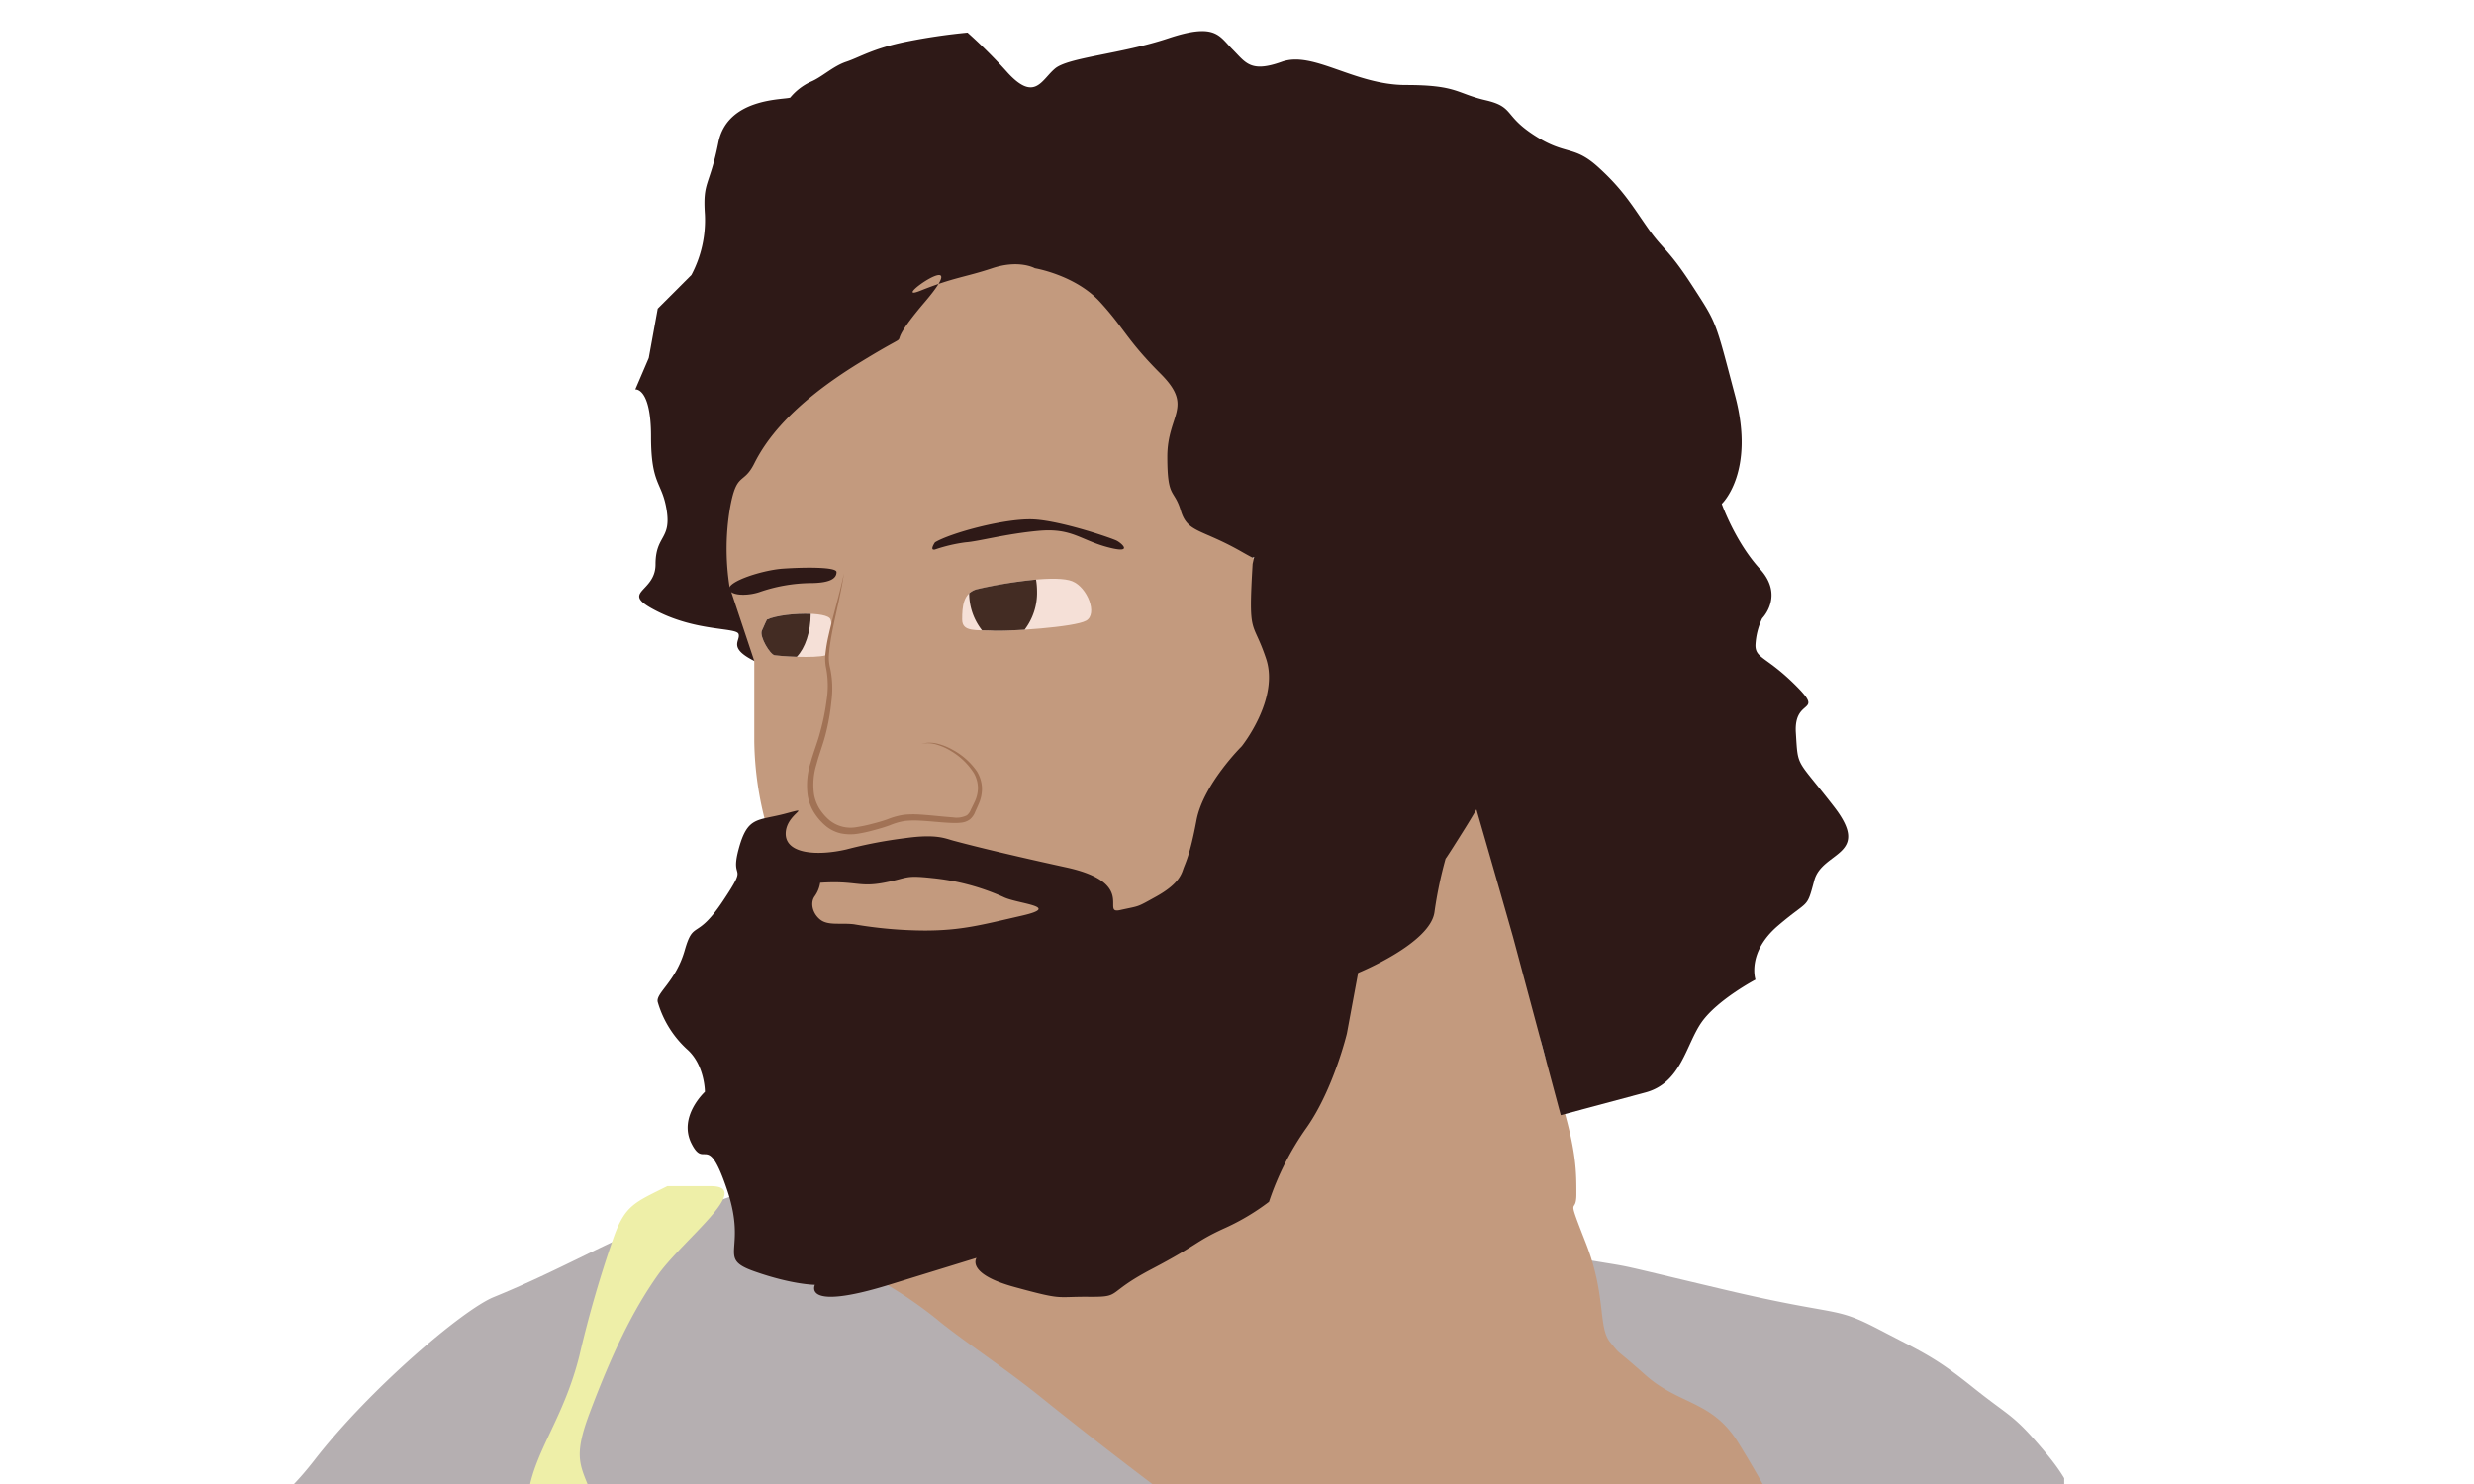 <svg id="e6751573-999d-437e-a99b-2355e0387f6b" data-name="Layer 1" xmlns="http://www.w3.org/2000/svg" xmlns:xlink="http://www.w3.org/1999/xlink" width="176.389mm" height="105.833mm" viewBox="0 0 500 300">
  <defs>
    <clipPath id="ae9eaf6b-b201-46f1-8b5b-b5e8c1baf866">
      <rect x="59.424" y="0.225" width="357.758" height="299.775" style="fill: none"/>
    </clipPath>
  </defs>
  <title>pic-3</title>
  <g style="clip-path: url(#ae9eaf6b-b201-46f1-8b5b-b5e8c1baf866)">
    <g>
      <path d="M321.728,254.836c9.3,1.566,3.21.3,26.812,5.88s21.826,3.156,31.216,8.05,11.421,5.655,19.034,11.746,7.989,5.238,14.466,12.943c8.375,9.961,1.365,7.193,15.07,14.045s12.085,4.735,26.8,10.572,52.534,50.5,56.341,65.223,8.375,29.693,10.659,31.216-310.026,0-310.026,0H-39.4a368.525,368.525,0,0,0,25.913-38.8c11.178-19.816,11.178-20.324,18.8-37.092S17.741,325.1,31.46,315.446s19.288-3.8,32.091-20.288c11.27-14.509,30.074-30.425,36.212-32.931,13.209-5.392,22.524-11,33.136-15.066s35.544-12.226,35.544-12.226Z" style="fill: #b5afb1"/>
      <path d="M292.707,168.886c1.777-7.654.508-5.37,2.284-10.7s3.145-6.091,6.521-10.659,3.885-8.375,6.422-10.659,5.076-3.434,7.868-2.732,5.821,2.111,4.306,6.355-4.13,4.106-5.259,8.322l-2.632,9.822c-1,3.743-2,2.932-1.237,10.251s1.015,7.573.507,14.679-1.522,12.689-.253,17.511-1.08,4.652.507,10.574,1.269,2.116,4.061,11.759,2.791,13.451,2.791,18.019-2.252-.761,1.92,9.9,2.4,17,4.933,20.049.253.508,7.106,6.6,13.45,5.075,18.78,13.7,7.867,13.958,7.867,13.958,10.406,18.019,10.406,21.572-3.046,34.008-3.046,34.769-31.723,41.368-35.4,41.621-19.415-22.079-24.744-24.363-12.436-5.076-14.72-9.39-4.822-3.553-11.928-21.826-17.258-26.9-30.454-36.038-30.962-23.094-38.83-29.439-16.5-11.928-21.318-15.989a87.48,87.48,0,0,0-11.674-7.867l84.289-97.2Z" style="fill: #c39a7e"/>
      <path d="M159.7,19.743c-1.361.454-12.7,0-14.518,9.073s-3.175,7.713-2.722,14.518a23.647,23.647,0,0,1-2.722,12.249l-6.805,6.805-1.814,9.981L128.4,78.72s3.175-.453,3.175,9.527,2.269,9.074,3.176,14.972-2.268,4.99-2.268,10.888-7.713,5.444.453,9.527,15.879,3.176,16.333,4.537-2.269,2.722,3.175,5.444,4.537-14.064,9.527-18.147,19.055-34.026,19.055-34.026L204.161,100.5,245.9,115.468s32.664-12.249,34.025-12.249,25.86,86.2,25.86,86.2l9.65,36.018,17.118-4.587c7.248-1.942,8.164-9.654,11.34-14.191s10.888-8.62,10.888-8.62-1.814-5.444,4.537-10.888,5.754-3.214,7.35-9.171,11.7-4.94,3.992-14.9-7.259-7.689-7.713-14.948,5.9-3.629,0-9.527-8.166-5.444-8.166-8.166A14.077,14.077,0,0,1,356.141,125s4.537-4.537-.453-9.981-7.713-13.156-7.713-13.156,6.8-6.352,2.722-21.777-3.629-14.517-8.62-22.23-5.9-7.258-9.073-11.8-4.99-7.713-9.981-12.249-6.5-2.321-12.852-6.4-4.061-5.789-9.959-7.15-5.653-3.064-16.087-3.064-18.718-6.973-25.07-4.7-7.267.178-9.989-2.544-3.422-5.376-12.949-2.2-20.161,3.837-22.883,6.105-4.083,6.8-9.527.907a101.247,101.247,0,0,0-8.166-8.166A120.783,120.783,0,0,0,183.292,8.4c-6.805,1.361-9.527,3.176-12.249,4.083s-4.991,3.176-7.259,4.083A11.816,11.816,0,0,0,159.7,19.743Z" style="fill: #2e1917"/>
      <path d="M152.442,133.615v16.332a67.164,67.164,0,0,0,9.074,32.664l92.549,11.8,7.712-78.032-6.351-3.629s3.775,3.505-4.464-1.2-10.961-3.8-12.322-8.331-2.722-2.269-2.722-10.889,5.444-9.98-1.361-16.785-7.259-9.074-12.249-14.518-13.157-6.8-13.157-6.8-3.175-1.815-8.619,0-7.713,1.815-14.518,4.537,11.342-9.981.907,2.268.908,3.629-13.156,12.249-19.054,15.879-21.323,20.415-3.629,1.362-4.99,9.528a49.429,49.429,0,0,0,0,15.424Z" style="fill: #c39a7e"/>
      <path d="M253.158,113.986c-.908,15.092,0,11.009,2.722,19.175s-4.918,17.693-4.918,17.693-7.785,7.713-9.146,14.971-2.269,8.62-2.722,9.981-1.361,3.176-5.444,5.444-3.176,1.815-7.259,2.722,3.629-5.444-10.888-8.619-21.124-4.946-22.817-5.4-3.5-1.406-9.848-.5a90.553,90.553,0,0,0-11.795,2.268c-5.9,1.361-12.249.908-12.249-3.176s5.76-5.626,0-4.083-7.713.454-9.527,7.259,2.268,2.269-3.176,10.435-5.9,3.629-7.713,9.98-5.9,8.62-5.444,10.435a20.745,20.745,0,0,0,5.9,9.527c3.629,3.176,3.629,8.62,3.629,8.62s-5.444,4.99-2.722,10.434,3.176-2.722,7.259,9.527-2.268,13.611,5.444,16.333,12.249,2.722,12.249,2.722-2.722,5.444,14.972,0l17.693-5.444s-2.269,3.175,7.712,5.9,8.1,1.911,14.971,1.966,3.176-.6,12.7-5.595,8.62-5.444,14.518-8.166a46.152,46.152,0,0,0,9.206-5.444,56.8,56.8,0,0,1,7.58-14.971c5.444-7.713,8.166-19.055,8.166-19.055l2.268-12.249s14.518-5.9,15.425-12.249a82.492,82.492,0,0,1,2.268-10.888s-.453.907,4.083-6.352,5.256-9.942,5.256-9.942l-10.7-81.7H261.777Z" style="fill: #2e1917"/>
      <path d="M188.965,109.639c3.088-1.887,14.409-4.975,20.07-4.632s15.61,3.774,16.64,4.289,3.564,2.774-1.906,1.3-7.186-3.9-13.876-3.287-12.179,2.157-14.752,2.329a32.313,32.313,0,0,0-6.176,1.449C187.764,111.354,188.965,109.639,188.965,109.639Z" style="fill: #2e1917"/>
      <path d="M147.8,119.7c-2.5-1.63,5.92-4.434,10.455-4.743s10.807-.343,10.807.686-.769,2.23-5.359,2.23a32.677,32.677,0,0,0-10.251,1.827C151.741,120.274,149.055,120.515,147.8,119.7Z" style="fill: #2e1917"/>
      <path d="M197.62,119.074c6.838-1.553,16.026-2.813,19.091-1.578s5.18,6.637,2.806,7.975-15.59,2.18-18.9,2.008-6.161.343-6.161-2.23S194.612,119.757,197.62,119.074Z" style="fill: #f5e0d7"/>
      <path d="M155,125.249c3.175-1.437,12.351-1.715,12.866,0s1.342,6.533-.959,7.212-9.458.158-10.363,0-3.088-3.737-2.573-4.96S155,125.249,155,125.249Z" style="fill: #f5e0d7"/>
      <path d="M134.874,239.791c-6.6,3.305-8.541,3.813-10.876,10.418a231.01,231.01,0,0,0-6.907,23.881c-3.049,12.194-8.638,18.8-10.162,26.929s3.556,15.751,6.605,32.518,0,27.438,3.557,36.583-16,15.751,11.307,23.881,16.56,9.545,29.81,9.6,12.647-.453,30.223,2.595,28.775,3.049,28.775,3.049,14.715,4.573,39.1-9.146,31.5-18.291,36.583-19.816,13.519-1.047,13.519-1.047V361.483s-18.17,8.129-32.866,8.129-21.3,4.065-40.609,9.654-42.305,19.308-55.449,16.767-35.5-4.064-40.073-14.734-11.179-24.9-11.179-38.108-2.032-20.324-4.572-33.534-7.114-11.687-2.541-23.881,8.753-20.832,13.776-27.945,19.576-18.04,10.776-18.04Z" style="fill: #eeefa8"/>
      <path d="M163.841,124.09c-3.036-.126-6.973.314-8.841,1.159,0,0-.515,1.029-1.029,2.252s1.668,4.8,2.573,4.96c.441.077,2.366.239,4.489.308C162.707,131.029,163.836,127.8,163.841,124.09Z" style="fill: #432c23"/>
      <path d="M209.588,119.52a14.524,14.524,0,0,0-.2-2.353,92.212,92.212,0,0,0-11.772,1.906,3.727,3.727,0,0,0-1.741.876,12.071,12.071,0,0,0,2.6,7.475c.672.012,1.387.016,2.133.055,1.194.062,3.68-.01,6.476-.187A12.337,12.337,0,0,0,209.588,119.52Z" style="fill: #432c23"/>
      <path d="M165.763,178.459c7.126-.475,7.759.95,12.826,0s4.008-1.583,9.842-.95a46.45,46.45,0,0,1,14.3,3.8c2.774,1.425,12.1,1.9,3.8,3.8s-12.266,3.008-19.708,3.008a87.18,87.18,0,0,1-14.251-1.267c-2.692-.316-5.225.317-6.809-.95s-2.058-3.422-1.108-4.719A6.305,6.305,0,0,0,165.763,178.459Z" style="fill: #c39a7e"/>
      <g>
        <path d="M170.566,115.864c-1.2,7.033-4.244,15.56-3.215,19.163s-.172,10.807-1.715,15.438-3.431,9.778,0,14.238,7.166,3.459,11.584,2.275,4.026-2.1,10.2-1.589,8.079,1,9.108-1.233,2.23-4.117,1.03-7.205-7.263-7.762-11.38-6.561" style="fill: #c39a7e"/>
        <path d="M170.566,115.864c-.608,4.328-1.789,8.559-2.554,12.836-.186,1.069-.346,2.141-.436,3.208a8.654,8.654,0,0,0,.19,3.11,19.651,19.651,0,0,1,.275,6.672,44.792,44.792,0,0,1-1.127,6.526c-.53,2.163-1.355,4.206-1.891,6.27a13.864,13.864,0,0,0-.493,6.183,8.461,8.461,0,0,0,1.082,2.814,10.513,10.513,0,0,0,1.989,2.3,6.751,6.751,0,0,0,5.6,1.412,27.731,27.731,0,0,0,3.12-.665c1.064-.269,2.066-.554,3.085-.917a14.555,14.555,0,0,1,3.279-.9,19.258,19.258,0,0,1,3.383-.035c2.207.142,4.379.409,6.515.561a4.642,4.642,0,0,0,2.821-.413,2.732,2.732,0,0,0,.8-1.122c.242-.5.489-.977.709-1.46a6.735,6.735,0,0,0,.734-2.969,6.326,6.326,0,0,0-.794-2.944,13.742,13.742,0,0,0-4.536-4.437,11.731,11.731,0,0,0-2.932-1.34,6.06,6.06,0,0,0-3.206-.164,6.17,6.17,0,0,1,3.262-.049,12.041,12.041,0,0,1,3.07,1.221,14.137,14.137,0,0,1,4.952,4.407,7.1,7.1,0,0,1,1,3.283,7.6,7.6,0,0,1-.7,3.358c-.216.517-.45,1.015-.671,1.507a3.734,3.734,0,0,1-1.059,1.523,3.537,3.537,0,0,1-1.771.667,10.906,10.906,0,0,1-1.72.063c-2.224-.068-4.386-.357-6.538-.46a18.056,18.056,0,0,0-3.154.059,13.355,13.355,0,0,0-3.006.868c-1.034.381-2.13.7-3.18.979a28.7,28.7,0,0,1-3.272.728,9.518,9.518,0,0,1-3.5-.076,7.355,7.355,0,0,1-3.167-1.632,11.839,11.839,0,0,1-2.249-2.654,9.773,9.773,0,0,1-1.225-3.272,15.091,15.091,0,0,1,.578-6.751c.585-2.155,1.422-4.168,1.949-6.244a45.8,45.8,0,0,0,1.275-6.334,18.877,18.877,0,0,0-.06-6.349,9.419,9.419,0,0,1-.132-3.392,29.94,29.94,0,0,1,.566-3.259C168.383,124.3,169.686,120.143,170.566,115.864Z" style="fill: #a17255"/>
      </g>
    </g>
  </g>
</svg>
